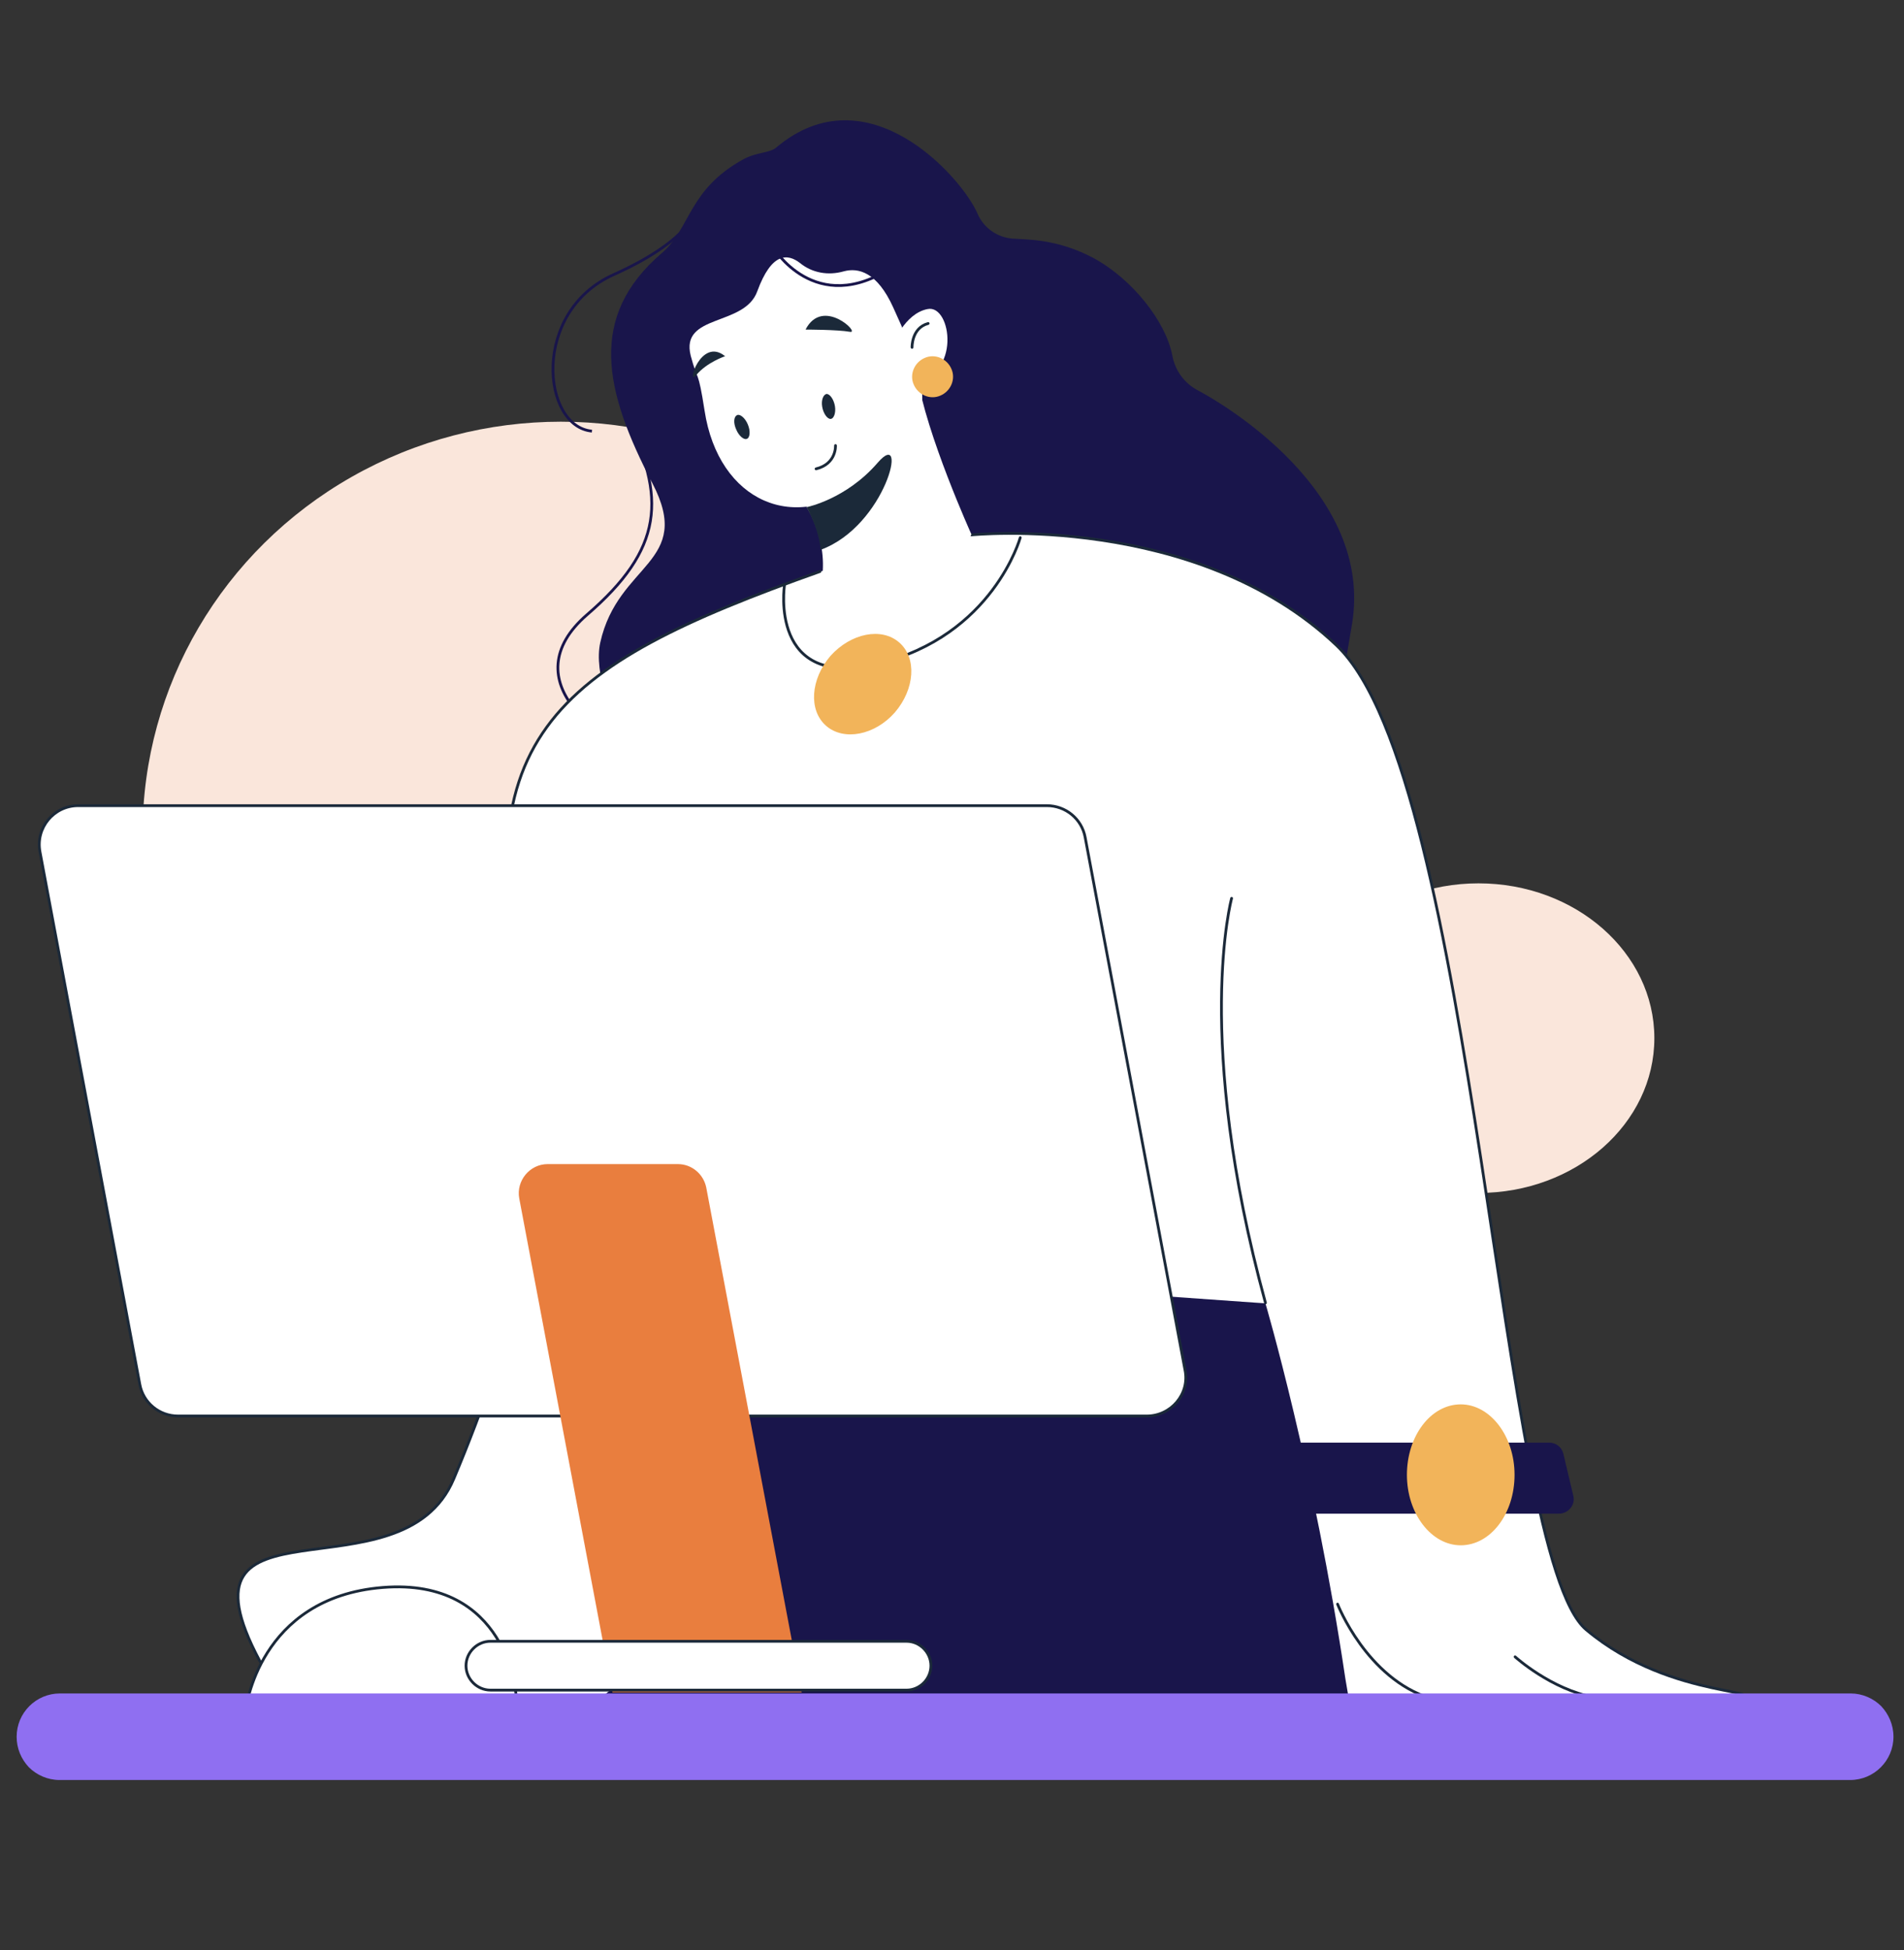 <?xml version="1.0" encoding="utf-8"?>
<!-- Generator: $$$/GeneralStr/196=Adobe Illustrator 27.6.0, SVG Export Plug-In . SVG Version: 6.00 Build 0)  -->
<svg version="1.1" id="Calque_1" xmlns="http://www.w3.org/2000/svg" xmlns:xlink="http://www.w3.org/1999/xlink" x="0px" y="0px"
	 viewBox="0 0 343.2 351.5" style="enable-background:new 0 0 343.2 351.5;" xml:space="preserve">
<rect x="0" y="0" width="343.2" height="351.5" fill="#333333" stroke="none"/>
<style type="text/css">
	.st0{fill:#FAE6DB;}
	.st1{fill:none;stroke:#19154B;stroke-width:0.5;stroke-miterlimit:10;}
	.st2{fill:#19154B;}
	.st3{fill:#FFFFFF;stroke:#1B2939;stroke-width:0.5;stroke-linecap:round;stroke-miterlimit:10;}
	.st4{fill:#FFFFFF;}
	.st5{fill:#1B2939;}
	.st6{fill:#F2B45A;}
	.st7{fill:none;stroke:#1B2939;stroke-width:0.5;stroke-linecap:round;stroke-miterlimit:10;}
	.st8{fill:#E97E3E;}
	.st9{fill:#8F6FF1;}
</style>
<ellipse class="st0" cx="266.5" cy="187.1" rx="31.7" ry="27.9"/>
<ellipse class="st0" cx="101.1" cy="150.2" rx="75.4" ry="74.2"/>
<path class="st1" d="M112.6,74.8c7.7,14.9,6.9,24.2-6.8,36c-13.6,11.8,2,24.1,15.9,26.6"/>
<path class="st2" d="M158.5,154.8c-21.4,4.1-42.9-8.4-49.3-29.2c-1.1-3.7-1.6-7.1-1-9.8c3.2-14.4,16.9-14.3,9.4-28.7
	c-8.7-16.7-11.7-30,1.7-41.5c5.2-4.4,4.7-11.4,14.7-16.9c2.4-1.3,4.7-1.1,5.9-2.1c16.5-13.9,33.5,5.4,36.3,11.9
	c1.1,2.6,3.6,4.3,6.3,4.5c2.6,0.2,8,0,14.6,3.5c7,3.8,13,11.4,14.2,17.5c0.5,2.8,2.2,5.1,4.7,6.4c4,2.1,31.7,18.1,27.7,42.1
	c-3.3,20-5.9,29.7-5.9,29.7S187.4,149.3,158.5,154.8z"/>
<path class="st3" d="M175.1,96.4c0,0,40.5-4.1,65.8,19.9c25.3,24.1,29.2,164.1,45,177.4c15.8,13.3,35.8,10.2,26.6,13.3
	c-1.9,0.6-252.8,16.3-265.7-7.7c-16.8-31.5,25.6-10.3,35-32.8c10.6-25.2,20.3-57.4,14.1-81.1c-13.7-52.3,3.5-65.2,51.9-82.4"/>
<path class="st2" d="M245.1,317.2H96c0.3-5,18-13,18.3-17.8c2.4-34.8-11.5-60.1-6.4-73l120.2,8.5c0,0,8.8,29.9,14.4,67.6
	C243.3,307.2,244.1,312.1,245.1,317.2z"/>
<path class="st4" d="M136.5,52.5c-2.3,6.4-13.9,4-12,11.6c1.3,4.9,1.3,2.2,2.5,9.9c2.5,16.4,16.5,22.6,28.8,12.6
	c12.5-10.2,13.2-13.8,5.2-31.2c-2.9-6.4-6.3-7.2-8.9-6.5c-2.8,0.8-5.7,0.3-7.9-1.5C142,45.7,139.1,45.4,136.5,52.5z"/>
<path class="st5" d="M132.7,77.4c0.5,1.2,1.4,1.9,1.9,1.7c0.6-0.2,0.7-1.4,0.2-2.6s-1.4-1.9-1.9-1.7
	C132.2,75.1,132.2,76.3,132.7,77.4z"/>
<path class="st5" d="M148.2,73.3c0.2,1.2,0.9,2.2,1.5,2.2c0.6,0,1-1.1,0.8-2.3c-0.2-1.2-0.9-2.2-1.5-2.2
	C148.4,71.1,148,72.1,148.2,73.3z"/>
<path class="st4" d="M145.4,91.4c0,0,4.3,6.5,2.5,14.3c0,0,17.1,10.3,27.2-9.4c0,0-8.2-18.1-9.8-28.7
	C165.3,67.7,146.5,89.5,145.4,91.4z"/>
<path class="st5" d="M145.4,91.4c0,0,7.1-1.4,12.8-8c5.7-6.6,1.5,11.4-10.3,15.7C147.9,99.1,147.9,96.1,145.4,91.4z"/>
<path class="st5" d="M130.7,64.2c0,0-3.3,1.1-5.2,3.4C123.6,69.9,126.3,60.6,130.7,64.2z"/>
<path class="st5" d="M145.2,59.4c0,0,5.8,0,8,0.4C155.2,60.2,148.3,53.4,145.2,59.4z"/>
<path class="st4" d="M160.9,62.2c0,0,2.1-5.7,6.3-6.5c4.3-0.9,6.2,12.2-2.9,13.3C155.1,70,160.9,62.2,160.9,62.2z"/>
<path class="st6" d="M164.7,69.3c0.8,1.9,3,2.8,4.8,2c1.9-0.8,2.8-3,2-4.8c-0.8-1.9-3-2.8-4.8-2C164.8,65.3,163.9,67.5,164.7,69.3z"
	/>
<path class="st7" d="M164.4,62.6c0,0-0.1-3.5,2.9-4.3"/>
<path class="st3" d="M273.1,298.6c0,0,6.5,5.9,14.3,7.3"/>
<path class="st3" d="M241.1,289.1c0,0,5.2,13.4,16.8,17"/>
<path class="st7" d="M183.9,96.9c0,0-4.9,17.7-25.6,22.7c-19.8,4.9-16.9-14.1-16.9-14.1"/>
<path class="st3" d="M150.6,80.3c0,0,0.2,3.3-3.5,4.2"/>
<path class="st1" d="M139.3,44.5c0,0,7.6,12.9,21.6,3.6"/>
<path class="st1" d="M125.5,37.3c0,0,0,5.5-14.9,12.2c-14.9,6.7-12.9,27.4-3.9,28.2"/>
<path class="st2" d="M234.2,272.8H281c1.7,0,3-1.6,2.6-3.2l-1.8-7.6c-0.3-1.2-1.3-2-2.6-2l-45.1,0V272.8z"/>
<path class="st3" d="M222,161.9c0,0-6.9,25.3,6.1,72.9"/>
<path class="st3" d="M206.7,255.2H32.1c-3.4,0-6.3-2.4-6.9-5.7l-18-96c-0.8-4.3,2.5-8.3,6.9-8.3h174.6c3.4,0,6.3,2.4,6.9,5.7l18,96
	C214.5,251.2,211.1,255.2,206.7,255.2z"/>
<path class="st8" d="M144.5,305h-34.1l-16.8-89c-0.6-3.2,1.9-6.2,5.1-6.2h23.5c2.5,0,4.6,1.8,5.1,4.2L144.5,305z"/>
<path class="st3" d="M44.3,308.2c0,0,2.2-20.3,24.7-22.1c22.5-1.8,24,19.2,24,19.2"/>
<path class="st9" d="M341.3,313c0,4.3-3.5,7.8-7.8,7.8H10.7c-2.1,0-4.1-0.9-5.5-2.3C3.8,317,3,315.1,3,313c0-4.3,3.5-7.8,7.8-7.8
	h322.8c2.1,0,4.1,0.9,5.5,2.3C340.4,308.9,341.3,310.8,341.3,313z"/>
<path class="st3" d="M163.4,304.6h-75c-2.4,0-4.4-2-4.4-4.4l0,0c0-2.4,2-4.4,4.4-4.4h75c2.4,0,4.4,2,4.4,4.4l0,0
	C167.8,302.6,165.8,304.6,163.4,304.6z"/>
<path class="st6" d="M253.6,265.8c0,7,4.4,12.7,9.7,12.7c5.4,0,9.7-5.7,9.7-12.7c0-7-4.4-12.7-9.7-12.7
	C257.9,253.1,253.6,258.8,253.6,265.8z"/>
<path class="st6" d="M149.7,118.2c-3.6,4.2-4,9.8-0.8,12.6c3.2,2.8,8.8,1.7,12.4-2.4c3.6-4.2,4-9.8,0.8-12.6
	C158.9,113,153.4,114.1,149.7,118.2z"/>
</svg>
